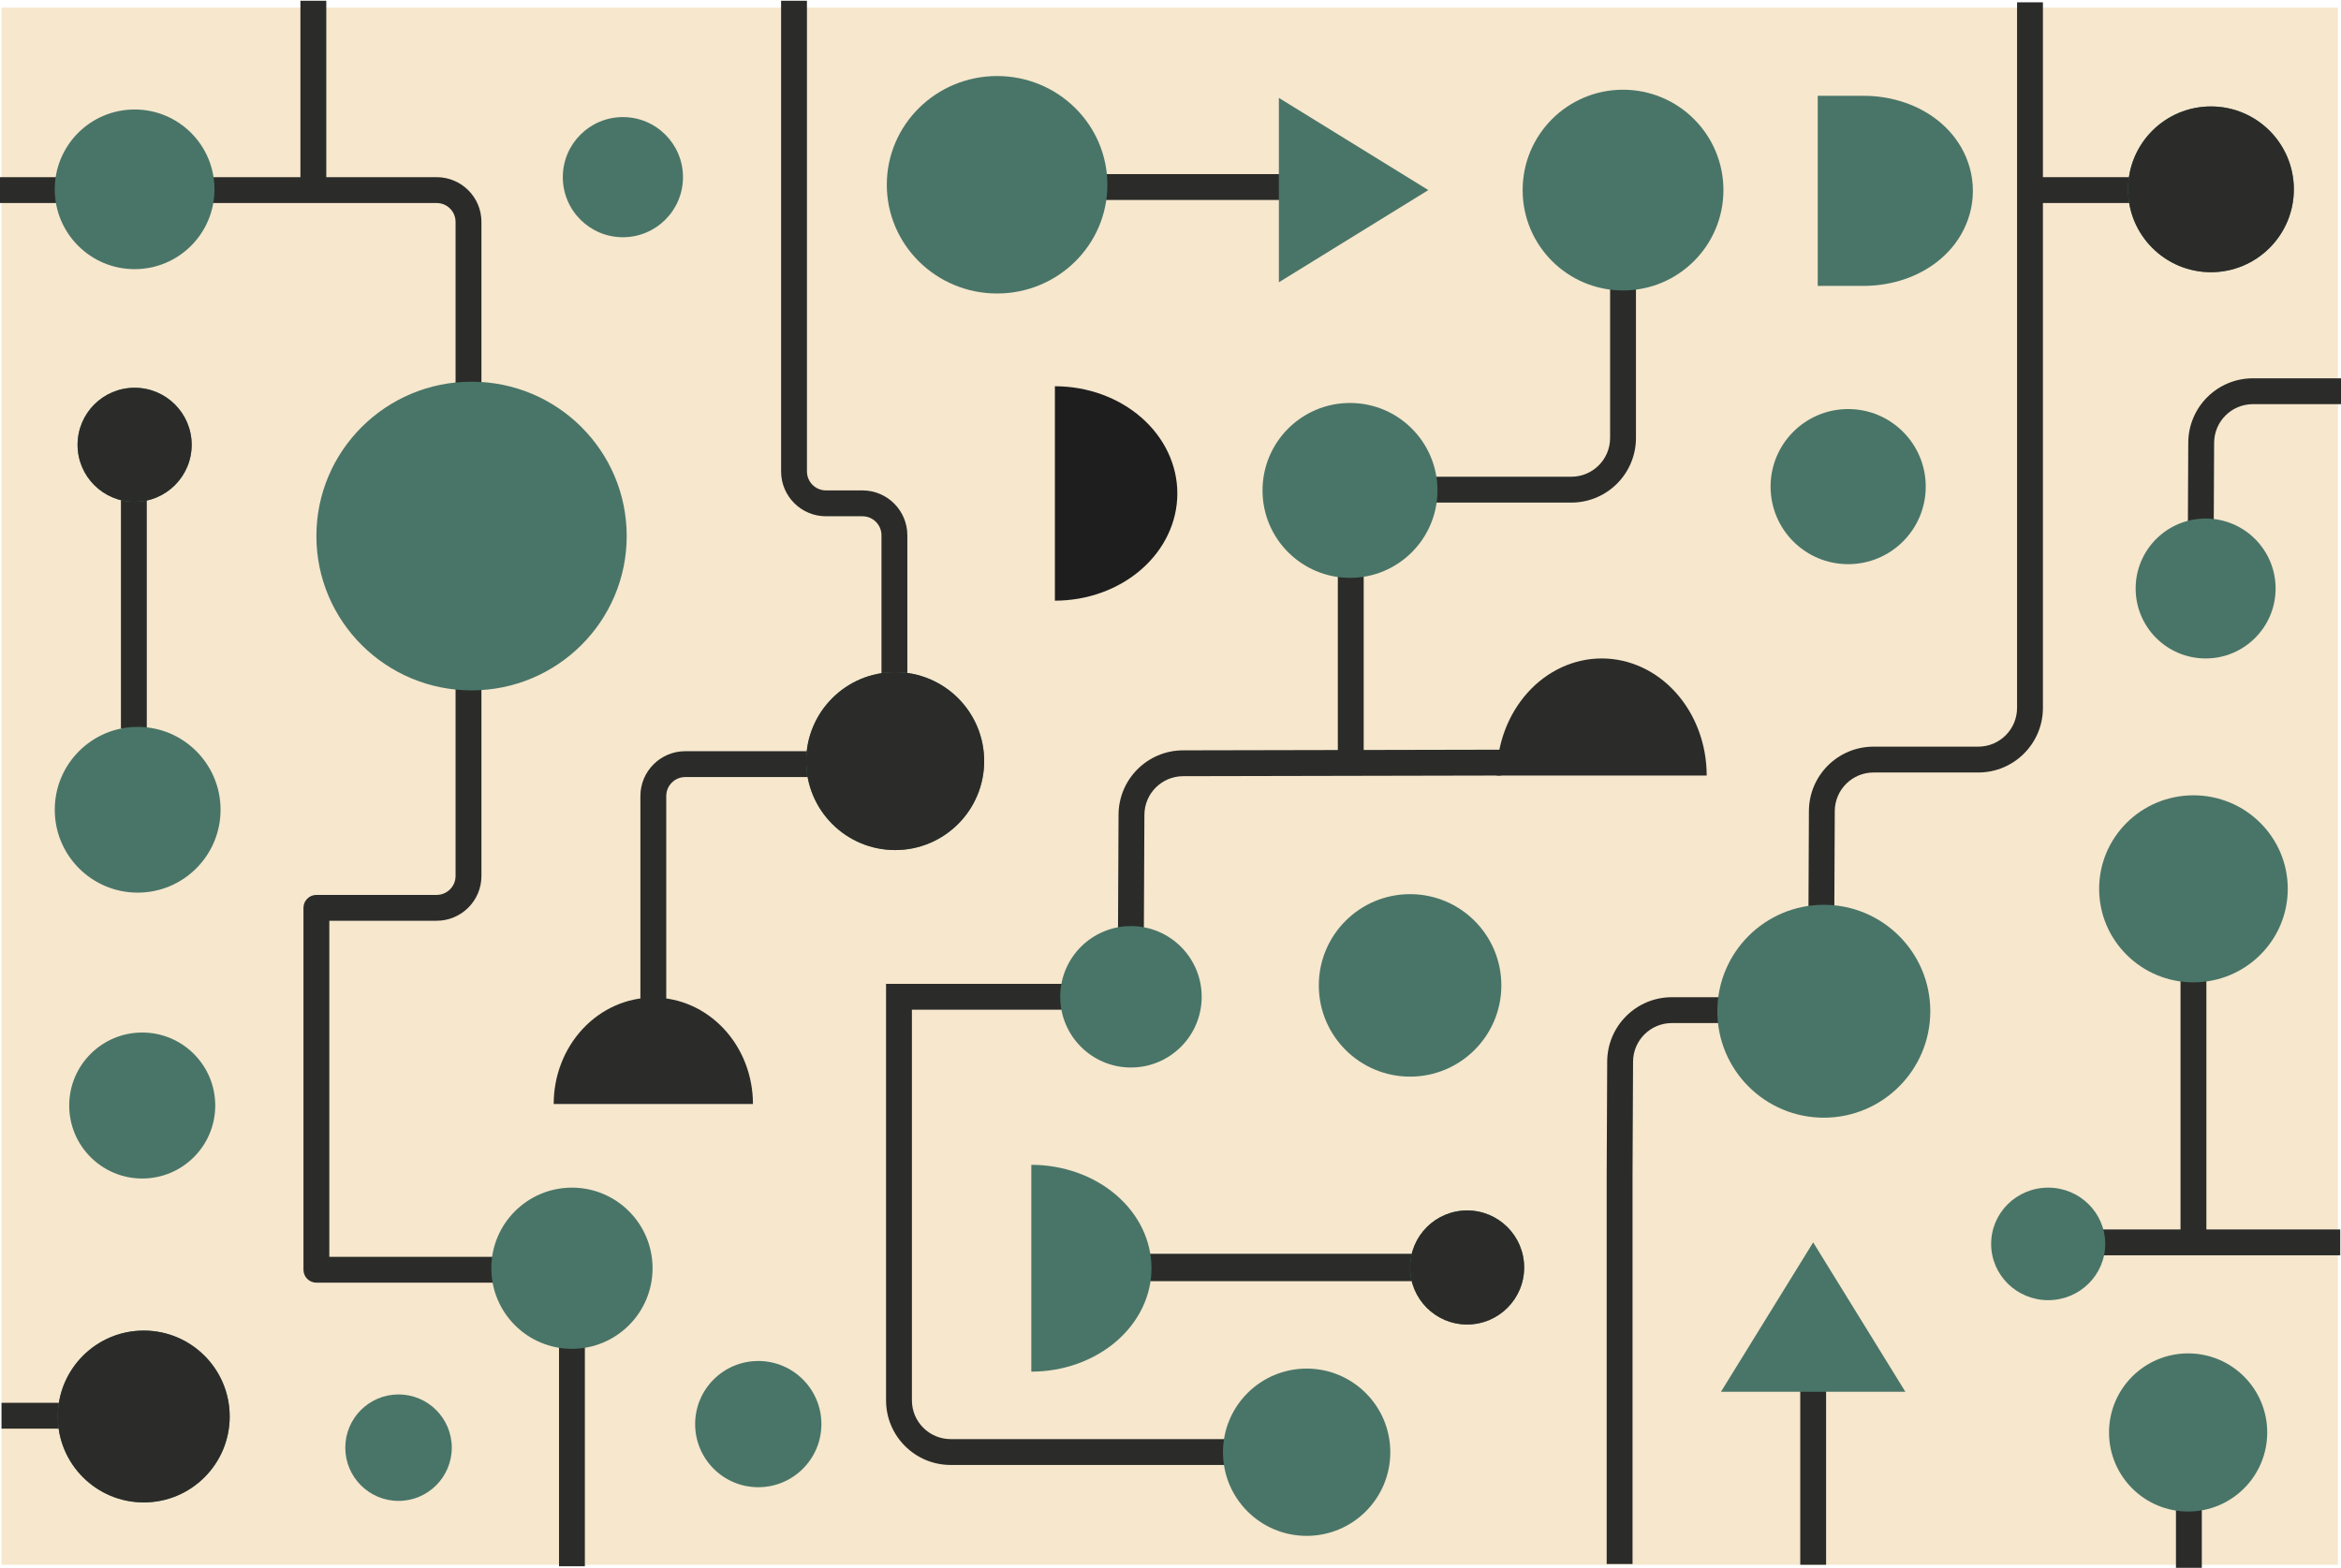 <svg width="1539" height="1031" viewBox="0 0 1539 1031" fill="none" xmlns="http://www.w3.org/2000/svg">
<path d="M1 5H1537V1029H1V5Z" fill="#F6E7CD"/>
<path d="M960.5 824.5H736.5V841.5H960.5V824.5Z" fill="#2B2C29"/>
<path d="M1058.5 288V189H1075.5V288C1075.5 311.472 1056.47 330.5 1033 330.5H936.5V313.5H1033C1047.08 313.5 1058.5 302.083 1058.5 288Z" fill="#2B2C29"/>
<path d="M877 114.5V131.5H679V114.5H877Z" fill="#2B2C29"/>
<path d="M896.5 378V501H879.5V378H896.5Z" fill="#2B2C29"/>
<path d="M1200.5 906V1029H1183.5V906H1200.5Z" fill="#2B2C29"/>
<path d="M1450.5 631V815H1433.5V631H1450.5Z" fill="#2B2C29"/>
<path d="M973 842.5H746V825.5H973V842.5ZM1538.5 825.5H1370V808.5H1538.5V825.5Z" fill="#2B2C29"/>
<path d="M1447.5 959V1031H1430.5V959H1447.5Z" fill="#2B2C29"/>
<path d="M1441 133.5H1329.5V116.5H1441V133.5Z" fill="#2B2C29"/>
<path d="M986.982 493L987.017 510L777.79 510.431C763.773 510.459 752.408 521.796 752.343 535.813L752 610.302L752 656.876L735 656.877L735 610.264L734.999 610.224L735.343 535.735C735.451 512.374 754.394 493.479 777.755 493.431L986.982 493Z" fill="#2B2C29"/>
<path d="M1343.04 1.5L1343.04 465.5C1343.04 488.972 1324.01 508 1300.54 508L1231.7 508C1217.66 508 1206.27 519.345 1206.2 533.382L1205.86 607.802L1205.86 654.376L1188.86 654.377L1188.86 607.724L1189.2 533.304C1189.31 509.909 1208.31 491 1231.7 491L1300.54 491C1314.62 491 1326.04 479.583 1326.04 465.5L1326.04 1.5L1343.04 1.5Z" fill="#2B2C29"/>
<path d="M1199.43 655.776L1199.43 672.776L1099.09 672.776C1085.06 672.776 1073.66 684.121 1073.59 698.158L1073.25 772.579L1073.25 1028.5L1056.25 1028.5L1056.25 772.54L1056.25 772.519L1056.25 772.5L1056.59 698.08C1056.7 674.685 1075.7 655.776 1099.09 655.776L1199.43 655.776Z" fill="#2B2C29"/>
<path d="M1539 248.776L1539 265.776L1481.09 265.776C1467.06 265.776 1455.66 277.121 1455.59 291.158L1455.25 365.579L1455.25 389L1438.25 389L1438.25 365.54L1438.25 365.519L1438.25 365.5L1438.59 291.08C1438.7 267.685 1457.7 248.776 1481.09 248.776L1539 248.776Z" fill="#2B2C29"/>
<path d="M582.5 920.87V647H744V664H599.5V920.87C599.5 934.953 610.917 946.37 625 946.37H851V963.37H625C601.528 963.37 582.5 944.342 582.5 920.87Z" fill="#2B2C29"/>
<path d="M367.5 856C367.5 849.096 361.904 843.5 355 843.5H208C203.306 843.5 199.5 839.694 199.5 835V597C199.5 592.306 203.306 588.5 208 588.5H287C293.924 588.5 299.5 582.922 299.5 576.039V145.906C299.5 139.052 293.953 133.5 287 133.5H0V116.5H197.5V0.5H214.5V116.5H287C303.243 116.5 316.5 129.565 316.5 145.906V576.039C316.5 592.352 303.272 605.5 287 605.5H216.5V826.5H355C371.292 826.5 384.5 839.708 384.5 856V1030H367.5V856ZM95.5 922.5V939.5H1V922.5H95.5ZM421 523.5C421 507.208 434.208 494 450.5 494H567C573.895 494 579.5 488.396 579.5 481.483V352.017C579.5 345.106 573.893 339.5 566.997 339.5H543.003C526.712 339.5 513.5 326.294 513.5 310V0.5H530.5V310C530.5 316.902 536.098 322.5 543.003 322.5H566.997C583.297 322.5 596.5 335.732 596.5 352.017V481.483C596.5 497.767 583.301 511 567 511H450.5C443.596 511 438 516.596 438 523.5V657H421V523.5ZM96.5 292.5V479H79.5V292.5H96.5Z" fill="#2B2C29"/>
<path d="M449 116.5C449 138.315 431.315 156 409.5 156C387.685 156 370 138.315 370 116.5C370 94.685 387.685 77 409.5 77C431.315 77 449 94.685 449 116.5Z" fill="#497568"/>
<path d="M297 952C297 971.33 281.33 987 262 987C242.67 987 227 971.33 227 952C227 932.67 242.67 917 262 917C281.33 917 297 932.67 297 952Z" fill="#497568"/>
<path d="M1266 320C1266 348.167 1243.17 371 1215 371C1186.83 371 1164 348.167 1164 320C1164 291.833 1186.83 269 1215 269C1243.17 269 1266 291.833 1266 320Z" fill="#497568"/>
<path d="M1133 125C1133 161.451 1103.45 191 1067 191C1030.55 191 1001 161.451 1001 125C1001 88.549 1030.55 59 1067 59C1103.45 59 1133 88.549 1133 125Z" fill="#497568"/>
<path d="M987 648C987 681.137 960.137 708 927 708C893.863 708 867 681.137 867 648C867 614.863 893.863 588 927 588C960.137 588 987 614.863 987 648Z" fill="#497568"/>
<path d="M126 292.5C126 313.211 109.211 330 88.5 330C67.789 330 51 313.211 51 292.5C51 271.789 67.789 255 88.5 255C109.211 255 126 271.789 126 292.5Z" fill="#497568"/>
<path d="M126 292.5C126 313.211 109.211 330 88.5 330C67.789 330 51 313.211 51 292.5C51 271.789 67.789 255 88.5 255C109.211 255 126 271.789 126 292.5Z" fill="#2B2C29"/>
<path d="M647 500.5C647 532.809 620.809 559 588.5 559C556.191 559 530 532.809 530 500.5C530 468.191 556.191 442 588.5 442C620.809 442 647 468.191 647 500.5Z" fill="#497568"/>
<path d="M647 500.5C647 532.809 620.809 559 588.5 559C556.191 559 530 532.809 530 500.5C530 468.191 556.191 442 588.5 442C620.809 442 647 468.191 647 500.5Z" fill="#2B2C29"/>
<path d="M1002 833.5C1002 854.211 985.211 871 964.5 871C943.789 871 927 854.211 927 833.5C927 812.789 943.789 796 964.5 796C985.211 796 1002 812.789 1002 833.5Z" fill="#497568"/>
<path d="M1002 833.5C1002 854.211 985.211 871 964.5 871C943.789 871 927 854.211 927 833.5C927 812.789 943.789 796 964.5 796C985.211 796 1002 812.789 1002 833.5Z" fill="#2B2C29"/>
<path d="M151 931.5C151 962.704 125.704 988 94.5 988C63.296 988 38 962.704 38 931.5C38 900.296 63.296 875 94.5 875C125.704 875 151 900.296 151 931.5Z" fill="#497568"/>
<path d="M151 931.5C151 962.704 125.704 988 94.5 988C63.296 988 38 962.704 38 931.5C38 900.296 63.296 875 94.5 875C125.704 875 151 900.296 151 931.5Z" fill="#2B2C29"/>
<path d="M1508 124.5C1508 154.6 1483.6 179 1453.5 179C1423.4 179 1399 154.6 1399 124.5C1399 94.4 1423.4 70 1453.5 70C1483.6 70 1508 94.4 1508 124.5Z" fill="#497568"/>
<path d="M1508 124.5C1508 154.6 1483.6 179 1453.5 179C1423.4 179 1399 154.6 1399 124.5C1399 94.4 1423.4 70 1453.5 70C1483.6 70 1508 94.4 1508 124.5Z" fill="#2B2C29"/>
<path d="M540 936.5C540 959.42 521.42 978 498.5 978C475.58 978 457 959.42 457 936.5C457 913.58 475.58 895 498.5 895C521.42 895 540 913.58 540 936.5Z" fill="#497568"/>
<path d="M141.5 727C141.5 753.51 120.01 775 93.5 775C66.99 775 45.5 753.51 45.5 727C45.5 700.49 66.99 679 93.5 679C120.01 679 141.5 700.49 141.5 727Z" fill="#497568"/>
<path d="M495 726C495 707.435 488.099 689.63 475.815 676.503C463.532 663.375 446.872 656 429.5 656C412.128 656 395.468 663.375 383.185 676.503C370.901 689.63 364 707.435 364 726H495Z" fill="#2B2C29"/>
<path d="M693.5 395C714.85 395 735.325 387.572 750.422 374.351C765.519 361.13 774 343.198 774 324.5C774 305.802 765.519 287.87 750.422 274.649C735.325 261.428 714.85 254 693.5 254V395Z" fill="#1E1E1E"/>
<path d="M1225.11 63C1233.17 63 1241.28 64.131 1249.06 66.437C1256.81 68.736 1264.41 72.262 1271.27 77.174C1278.11 82.074 1284.48 88.557 1289.23 96.765C1294.05 105.093 1297 114.911 1297 125.5C1297 136.089 1294.05 145.907 1289.23 154.235C1284.48 162.443 1278.11 168.926 1271.27 173.826C1264.41 178.738 1256.81 182.264 1249.06 184.563C1241.28 186.869 1233.17 188 1225.11 188H1195V63H1225.11Z" fill="#497568"/>
<path d="M412 352.5C412 408.557 366.333 454 310 454C253.667 454 208 408.557 208 352.5C208 296.443 253.667 251 310 251C366.333 251 412 296.443 412 352.5Z" fill="#497568"/>
<path d="M145 532.5C145 562.6 120.6 587 90.5 587C60.401 587 36 562.6 36 532.5C36 502.4 60.401 478 90.5 478C120.6 478 145 502.4 145 532.5Z" fill="#497568"/>
<path d="M429 834C429 863.271 405.271 887 376 887C346.729 887 323 863.271 323 834C323 804.729 346.729 781 376 781C405.271 781 429 804.729 429 834Z" fill="#497568"/>
<path d="M141 124.5C141 153.495 117.495 177 88.5 177C59.505 177 36 153.495 36 124.5C36 95.505 59.505 72 88.5 72C117.495 72 141 95.505 141 124.5Z" fill="#497568"/>
<path d="M939 125L840.75 185.622V64.378L939 125Z" fill="#497568"/>
<path d="M728 121.5C728 160.988 695.541 193 655.5 193C615.459 193 583 160.988 583 121.5C583 82.012 615.459 50 655.5 50C695.541 50 728 82.012 728 121.5Z" fill="#497568"/>
<path d="M914 955C914 985.376 889.376 1010 859 1010C828.624 1010 804 985.376 804 955C804 924.624 828.624 900 859 900C889.376 900 914 924.624 914 955Z" fill="#497568"/>
<path d="M790 655.5C790 681.181 769.181 702 743.5 702C717.819 702 697 681.181 697 655.5C697 629.819 717.819 609 743.5 609C769.181 609 790 629.819 790 655.5Z" fill="#497568"/>
<path d="M1269 665C1269 703.66 1237.66 735 1199 735C1160.34 735 1129 703.66 1129 665C1129 626.34 1160.34 595 1199 595C1237.66 595 1269 626.34 1269 665Z" fill="#497568"/>
<path d="M1122 510C1122 489.578 1114.73 469.993 1101.79 455.553C1088.85 441.112 1071.3 433 1053 433C1034.7 433 1017.15 441.112 1004.21 455.553C991.27 469.993 984 489.578 984 510H1122Z" fill="#2B2C29"/>
<path d="M945 322.5C945 354.256 919.256 380 887.5 380C855.744 380 830 354.256 830 322.5C830 290.744 855.744 265 887.5 265C919.256 265 945 290.744 945 322.5Z" fill="#497568"/>
<path d="M1192 817L1252.62 915.25H1131.38L1192 817Z" fill="#497568"/>
<path d="M1496 387C1496 412.405 1475.41 433 1450 433C1424.59 433 1404 412.405 1404 387C1404 361.595 1424.59 341 1450 341C1475.41 341 1496 361.595 1496 387Z" fill="#497568"/>
<path d="M1490.5 942C1490.5 970.719 1467.22 994 1438.5 994C1409.78 994 1386.5 970.719 1386.5 942C1386.5 913.281 1409.78 890 1438.5 890C1467.22 890 1490.5 913.281 1490.5 942Z" fill="#497568"/>
<path d="M1384 818C1384 838.435 1367.21 855 1346.5 855C1325.79 855 1309 838.435 1309 818C1309 797.565 1325.79 781 1346.5 781C1367.21 781 1384 797.565 1384 818Z" fill="#497568"/>
<path d="M678 902C698.952 902 719.046 894.836 733.861 882.083C748.677 869.331 757 852.035 757 834C757 815.965 748.677 798.669 733.861 785.917C719.046 773.164 698.952 766 678 766V902Z" fill="#497568"/>
<path d="M1504 584.5C1504 618.466 1476.24 646 1442 646C1407.76 646 1380 618.466 1380 584.5C1380 550.534 1407.76 523 1442 523C1476.24 523 1504 550.534 1504 584.5Z" fill="#497568"/>
</svg>
